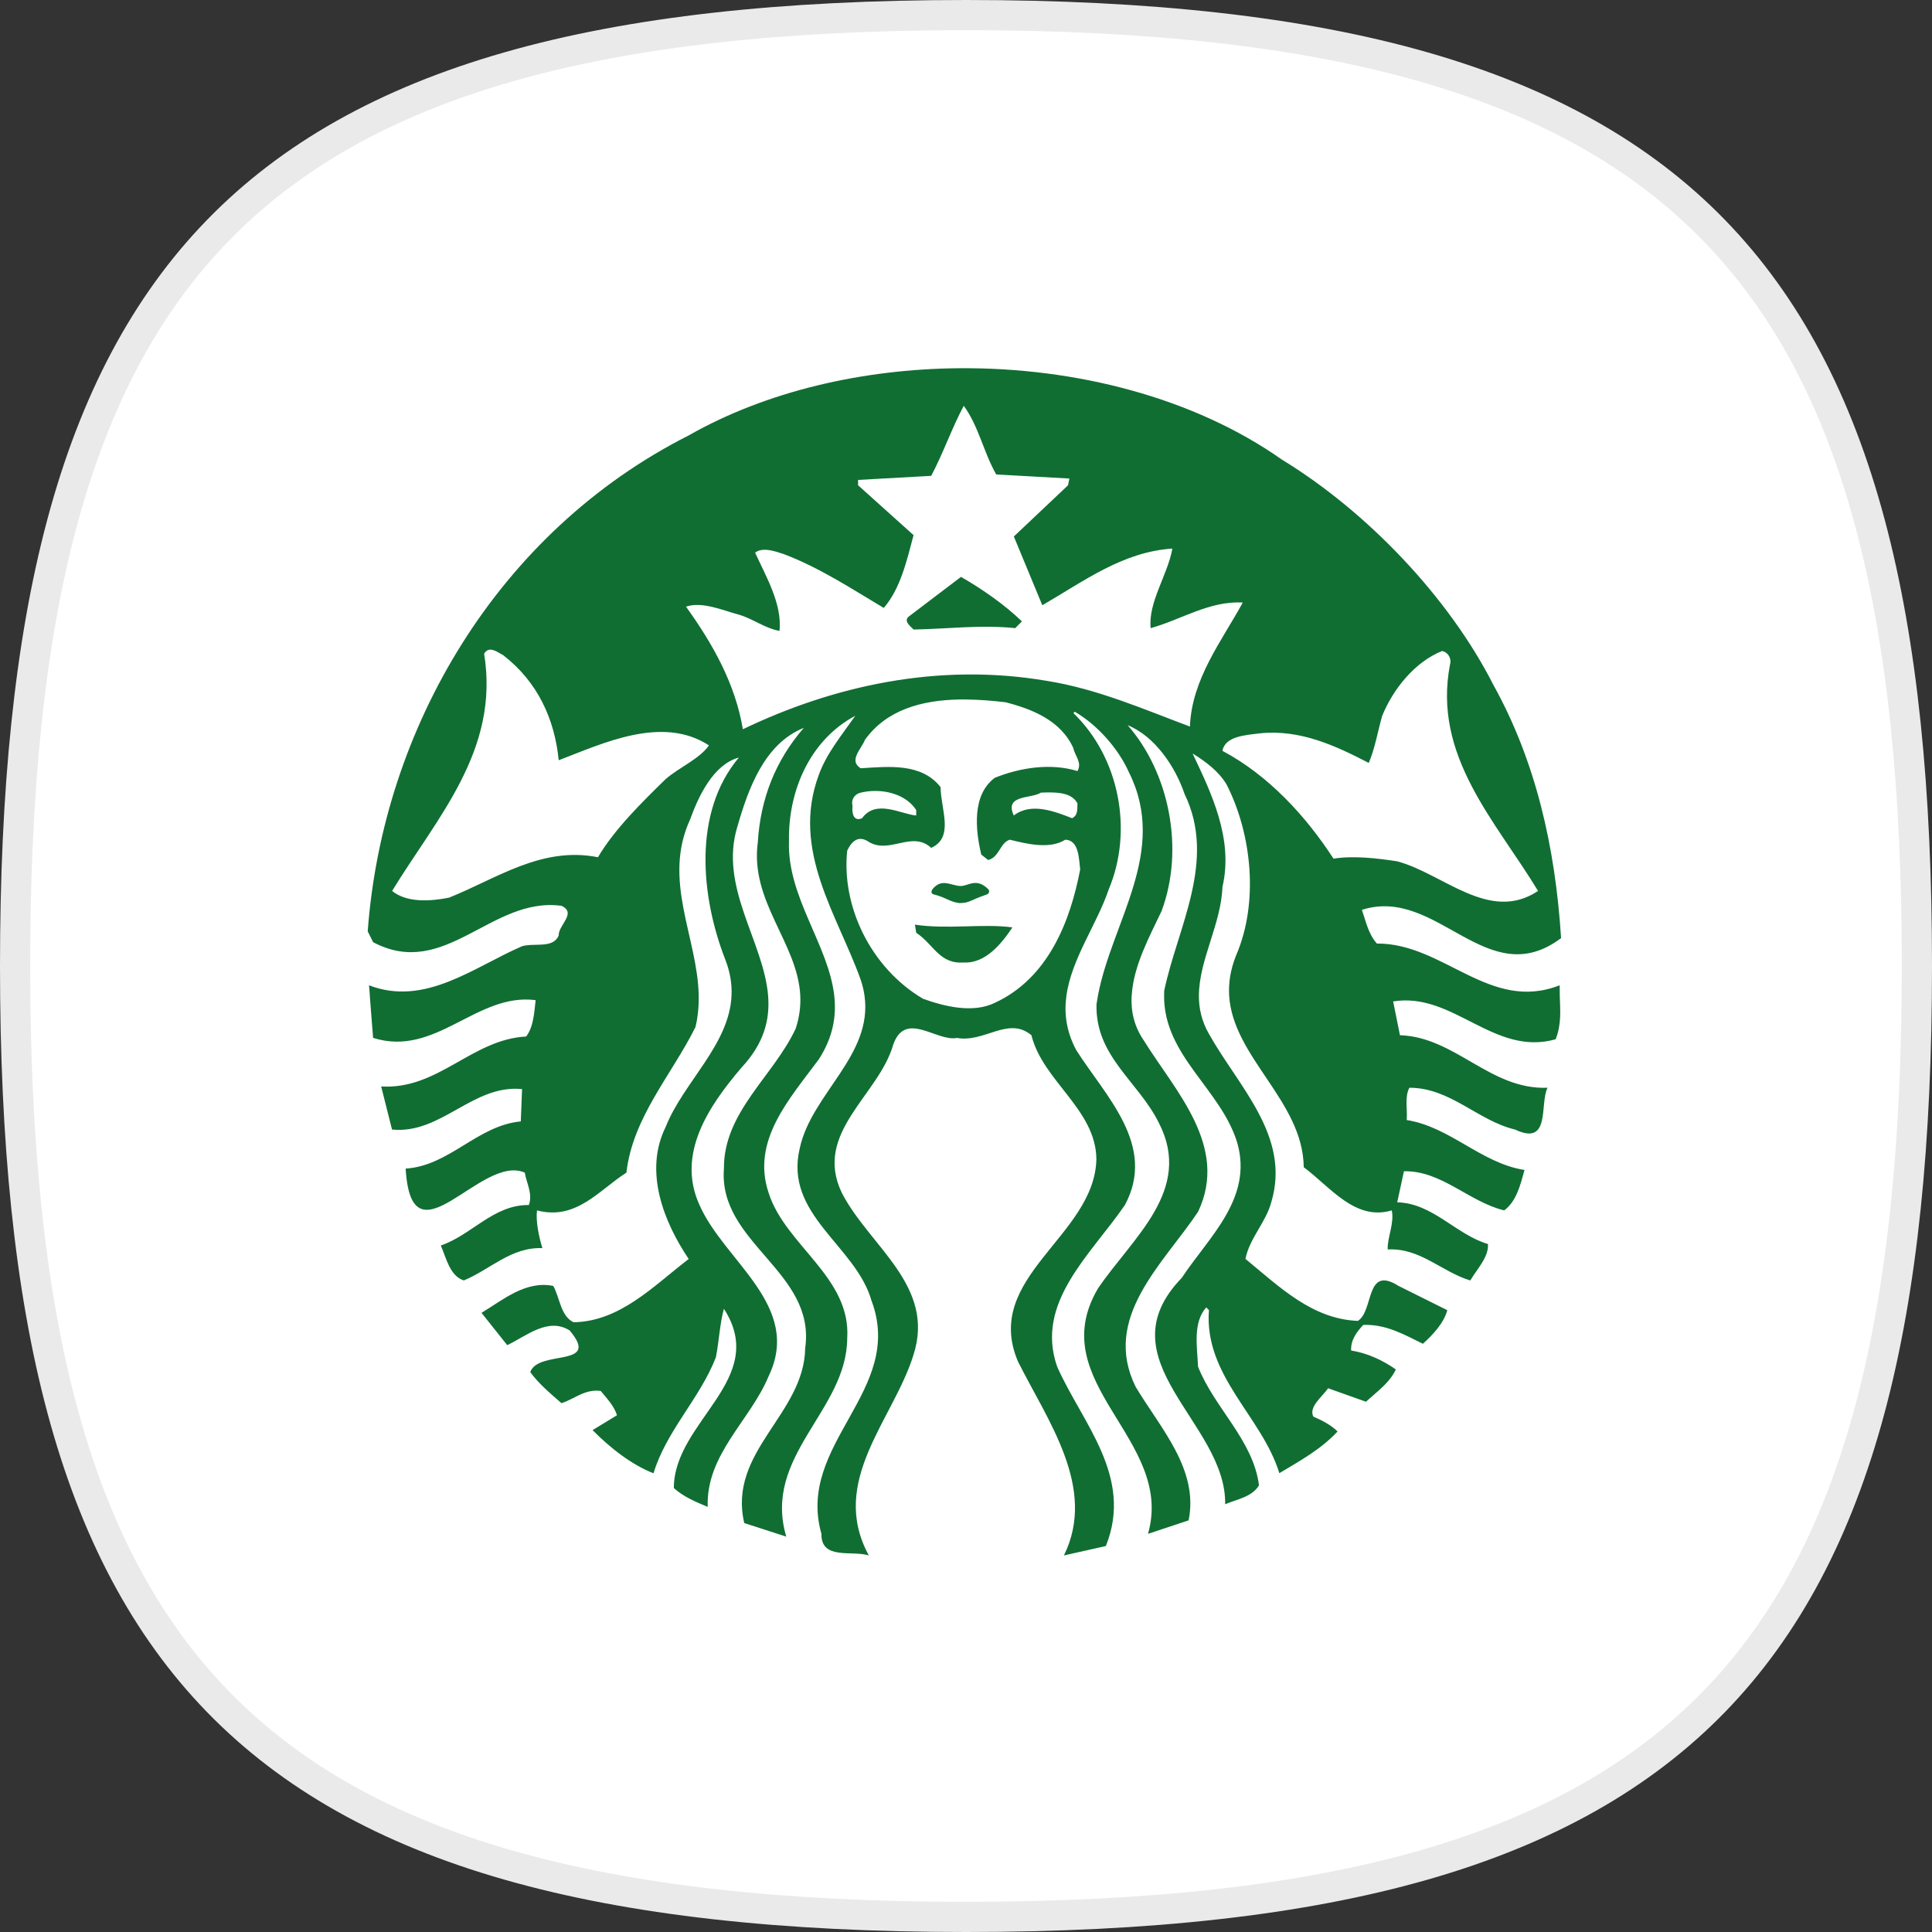 <svg width="64" height="64" viewBox="0 0 64 64" fill="none" xmlns="http://www.w3.org/2000/svg">
<rect x="0" y="0" width="64" height="64" fill="#333333" stroke="none"/>
<path d="M32 0.5C44.161 0.5 51.984 2.693 56.789 7.639C61.596 12.589 63.5 20.415 63.5 32C63.5 43.585 61.596 51.411 56.789 56.361C51.984 61.307 44.161 63.5 32 63.5C19.839 63.5 12.016 61.307 7.211 56.361C2.404 51.411 0.5 43.585 0.5 32C0.5 20.415 2.404 12.589 7.211 7.639C12.016 2.693 19.839 0.5 32 0.5Z" fill="white" stroke="#EAEAEA"/>
<path d="M52 32C52 43.046 43.046 52 32.002 52C20.957 52 12.004 43.046 12.004 32C12.004 20.954 20.957 12 32.002 12C43.046 12 52 20.954 52 32Z" fill="white"/>
<path d="M31.834 19.11C32.538 19.514 33.285 20.034 33.853 20.585L33.63 20.808C32.508 20.689 31.327 20.837 30.264 20.854C30.145 20.735 29.906 20.556 30.128 20.406L31.834 19.11ZM51.669 32.975C51.684 33.479 51.731 33.911 51.534 34.427C49.485 35.007 48.139 32.848 46.15 33.174L46.375 34.293C48.214 34.353 49.364 36.108 51.264 36.033C50.994 36.569 51.384 37.983 50.188 37.418C48.947 37.121 48.049 36.033 46.688 36.033C46.524 36.333 46.628 36.748 46.599 37.103C48.035 37.327 49.067 38.534 50.502 38.757C50.367 39.248 50.233 39.797 49.829 40.096C48.661 39.813 47.749 38.77 46.507 38.8L46.285 39.828C47.466 39.858 48.23 40.898 49.291 41.21C49.32 41.643 48.931 42.031 48.706 42.417C47.764 42.136 47.046 41.33 45.969 41.39C45.954 40.986 46.195 40.528 46.104 40.096C44.895 40.454 44.084 39.336 43.188 38.665C43.162 36.471 40.84 35.031 40.717 32.975C40.694 32.565 40.756 32.128 40.944 31.657C41.707 29.902 41.468 27.622 40.631 25.985C40.376 25.555 39.926 25.215 39.506 24.961C40.12 26.257 40.869 27.787 40.495 29.38C40.452 30.609 39.723 31.79 39.715 32.975C39.712 33.398 39.803 33.821 40.047 34.247C41.02 35.99 42.77 37.641 42.112 39.827C41.931 40.499 41.392 41.018 41.257 41.702C42.395 42.64 43.472 43.697 44.982 43.756C45.52 43.414 45.221 41.898 46.328 42.597L47.944 43.402C47.827 43.832 47.464 44.218 47.136 44.514C46.523 44.217 45.925 43.861 45.16 43.89C44.935 44.128 44.741 44.396 44.758 44.737C45.296 44.825 45.79 45.051 46.239 45.364C46.03 45.812 45.623 46.092 45.249 46.434L43.996 45.988C43.786 46.286 43.352 46.599 43.504 46.926C43.787 47.047 44.101 47.21 44.309 47.419C43.756 48.014 43.054 48.397 42.38 48.801C41.798 46.91 39.883 45.585 40.047 43.398L39.958 43.31C39.508 43.813 39.658 44.619 39.687 45.273C40.226 46.642 41.511 47.7 41.706 49.202C41.481 49.588 40.974 49.665 40.585 49.829C40.63 47.121 36.502 45.067 39.149 42.329C40.032 40.987 41.511 39.708 40.987 37.861C40.449 36.078 38.546 34.974 38.562 32.975L38.566 32.819C38.999 30.735 40.316 28.518 39.239 26.3C38.938 25.409 38.267 24.395 37.355 24.023C38.715 25.572 39.255 28.099 38.477 30.184C38.084 31.013 37.544 32.001 37.49 32.975H37.487C37.458 33.484 37.562 33.991 37.893 34.471C38.925 36.138 40.719 37.97 39.687 40.143C38.521 41.883 36.487 43.654 37.623 45.946C38.445 47.315 39.718 48.681 39.374 50.364L38.029 50.811C38.926 47.671 34.528 45.827 36.369 42.686C37.506 41.005 39.539 39.427 38.388 37.195C37.7 35.812 36.278 34.994 36.323 33.266L36.372 32.975C36.835 30.524 38.708 28.204 37.398 25.585C37.054 24.812 36.367 24.023 35.604 23.577L35.558 23.622C37.084 25.096 37.548 27.52 36.725 29.469C36.341 30.612 35.499 31.751 35.328 32.976C35.246 33.554 35.315 34.152 35.65 34.783C36.622 36.315 38.327 37.939 37.263 39.919C36.143 41.555 34.273 43.147 35.02 45.273C35.843 47.134 37.56 48.907 36.633 51.214L35.244 51.526C36.35 49.278 34.691 47.047 33.719 45.096C32.537 42.298 36.259 40.959 36.319 38.401C36.305 36.749 34.541 35.812 34.168 34.294C33.405 33.653 32.613 34.549 31.7 34.383C31.027 34.517 29.992 33.459 29.589 34.606C29.11 36.287 26.928 37.523 27.887 39.516C28.8 41.288 30.996 42.583 30.262 44.876C29.605 47.017 27.435 49.057 28.781 51.526C28.228 51.348 27.196 51.69 27.211 50.811C26.359 47.82 29.993 46.077 28.87 43.087C28.348 41.256 25.968 40.245 26.492 38.042C26.879 36.229 28.924 34.962 28.637 32.976C28.612 32.801 28.57 32.629 28.514 32.462C27.751 30.319 26.194 28.175 27.122 25.674C27.377 24.96 27.886 24.35 28.333 23.711C26.852 24.5 26.105 26.167 26.136 27.863C26.071 29.708 27.44 31.288 27.635 32.976C27.712 33.657 27.6 34.355 27.122 35.095C26.151 36.406 24.88 37.789 25.462 39.516C26.016 41.258 28.2 42.313 28.065 44.338C28.05 46.733 25.253 48.224 26.046 50.903L24.654 50.453C24.101 48.073 26.643 46.855 26.673 44.653C27.032 42.12 23.786 41.181 23.981 38.712C23.967 36.836 25.626 35.648 26.359 34.071C26.485 33.687 26.527 33.324 26.51 32.976C26.42 31.231 24.84 29.868 25.103 27.906C25.191 26.463 25.684 25.197 26.627 24.112C25.326 24.632 24.789 26.121 24.43 27.372C23.806 29.376 25.295 31.18 25.444 32.976C25.51 33.769 25.315 34.558 24.565 35.364C23.488 36.627 22.395 38.222 23.173 39.92C23.997 41.793 26.585 43.252 25.462 45.588C24.85 47.062 23.383 48.177 23.444 49.918C23.055 49.754 22.652 49.591 22.322 49.294C22.322 47.077 25.491 45.693 23.981 43.356C23.847 43.817 23.819 44.444 23.714 44.964C23.19 46.319 22.068 47.404 21.649 48.804C20.947 48.535 20.213 47.969 19.63 47.374L20.438 46.882C20.348 46.583 20.109 46.33 19.9 46.077C19.375 46.004 19.031 46.347 18.598 46.481C18.224 46.153 17.863 45.855 17.565 45.453C17.833 44.693 19.93 45.322 18.868 44.071C18.151 43.625 17.431 44.263 16.803 44.56L15.951 43.49C16.684 43.044 17.415 42.418 18.327 42.597C18.552 43 18.567 43.592 19 43.802C20.541 43.772 21.633 42.613 22.814 41.705C21.991 40.486 21.32 38.803 22.052 37.329C22.637 35.852 24.164 34.608 24.233 32.975C24.249 32.603 24.191 32.212 24.028 31.792C23.22 29.723 22.936 26.926 24.476 25.095C23.639 25.319 23.145 26.358 22.86 27.147C21.934 29.167 23.105 31.039 23.146 32.975C23.151 33.323 23.123 33.672 23.038 34.024C22.245 35.616 20.96 37.013 20.751 38.845C19.839 39.425 19.09 40.437 17.789 40.096C17.743 40.438 17.848 40.959 17.967 41.346C16.936 41.303 16.233 42.059 15.365 42.416C14.902 42.269 14.782 41.674 14.603 41.258C15.619 40.916 16.352 39.902 17.519 39.918C17.654 39.544 17.443 39.202 17.384 38.845C15.932 38.204 13.631 42.014 13.438 38.711C14.888 38.621 15.815 37.282 17.252 37.148L17.294 36.078C15.664 35.914 14.616 37.582 12.986 37.417L12.627 35.99C14.512 36.107 15.635 34.426 17.43 34.336C17.669 34.023 17.697 33.562 17.743 33.131C15.784 32.877 14.439 35.038 12.359 34.381C12.359 34.381 12.288 33.482 12.249 32.975H12.252C12.244 32.863 12.235 32.751 12.224 32.639C14.079 33.355 15.708 32.029 17.294 31.345C17.698 31.225 18.327 31.433 18.508 30.987C18.493 30.645 19.12 30.244 18.598 30.006C16.278 29.692 14.737 32.476 12.359 31.21L12.181 30.852C12.675 24.126 16.487 17.624 22.814 14.424C25.375 12.967 28.558 12.225 31.769 12.198C35.642 12.166 39.557 13.177 42.469 15.228C45.297 16.954 48.002 19.798 49.469 22.686C50.873 25.216 51.52 28.054 51.713 31.076C49.259 32.921 47.613 29.339 45.115 30.14C45.249 30.528 45.324 30.929 45.61 31.256C47.824 31.241 49.349 33.548 51.666 32.639L51.669 32.975ZM23.486 24.692C21.93 23.68 19.958 24.633 18.508 25.184C18.373 23.829 17.82 22.595 16.667 21.702C16.555 21.646 16.401 21.53 16.262 21.521C16.178 21.516 16.099 21.55 16.037 21.655C16.56 24.855 14.47 27.087 12.989 29.514C13.482 29.915 14.274 29.855 14.872 29.737C16.442 29.112 17.938 28.025 19.808 28.397C20.361 27.46 21.29 26.552 22.051 25.808C22.517 25.407 23.156 25.153 23.486 24.692ZM28.243 26.701C28.213 26.893 28.258 27.237 28.557 27.104C29.021 26.464 29.843 26.971 30.351 27.015V26.835C30.073 26.4 29.499 26.181 28.916 26.203C28.782 26.207 28.645 26.227 28.514 26.257C28.319 26.3 28.183 26.478 28.243 26.701ZM35.557 24.784C35.139 23.861 34.182 23.487 33.313 23.264C32.888 23.212 32.446 23.177 32.007 23.172C31.925 23.172 31.843 23.17 31.761 23.172C30.535 23.197 29.364 23.51 28.648 24.514C28.546 24.798 28.094 25.196 28.513 25.45C29.456 25.39 30.531 25.273 31.159 26.077C31.159 26.792 31.623 27.743 30.846 28.086C30.201 27.492 29.439 28.338 28.738 27.862C28.408 27.668 28.2 27.894 28.065 28.177C27.87 30.022 28.841 32.058 30.575 33.085C31.279 33.337 32.224 33.577 32.957 33.219C34.722 32.401 35.453 30.527 35.782 28.801C35.738 28.472 35.753 27.832 35.29 27.816C34.767 28.146 34.004 27.951 33.45 27.816C33.121 27.922 33.106 28.399 32.733 28.489L32.506 28.309C32.311 27.492 32.191 26.331 32.955 25.765C33.808 25.423 34.81 25.273 35.692 25.542C35.857 25.259 35.603 25.037 35.557 24.784ZM34.657 26.251C34.597 26.253 34.54 26.256 34.481 26.257C34.168 26.465 33.255 26.316 33.584 27.015C34.153 26.568 34.946 26.882 35.514 27.104C35.724 27 35.679 26.792 35.692 26.612C35.51 26.274 35.074 26.243 34.657 26.251ZM41.169 19.959C40.061 19.9 39.134 20.526 38.117 20.808C38.029 19.947 38.686 19.038 38.836 18.173C37.191 18.278 35.889 19.263 34.528 20.05C34.212 19.291 33.898 18.532 33.585 17.772L35.38 16.075L35.425 15.852L33.001 15.717C32.584 14.989 32.419 14.113 31.925 13.443C31.521 14.202 31.25 15.005 30.847 15.763L28.425 15.898V16.075L30.263 17.727C30.038 18.575 29.829 19.497 29.276 20.139C28.2 19.497 27.138 18.799 25.958 18.353C25.674 18.262 25.269 18.113 25.014 18.307C25.388 19.126 25.911 20.007 25.823 20.9C25.329 20.81 24.941 20.495 24.477 20.362C23.922 20.212 23.263 19.917 22.725 20.096C23.623 21.346 24.355 22.653 24.609 24.157C27.586 22.727 31.059 21.94 34.664 22.552C36.353 22.819 37.907 23.504 39.418 24.068C39.477 22.491 40.479 21.225 41.169 19.959ZM46.282 28.532C47.806 28.933 49.336 30.586 50.95 29.514C49.544 27.192 47.451 25.049 48.033 22.014C48.094 21.806 47.96 21.596 47.766 21.567C46.854 21.938 46.148 22.832 45.787 23.711C45.639 24.23 45.551 24.783 45.342 25.273C44.249 24.707 43.083 24.159 41.752 24.291C41.272 24.351 40.584 24.382 40.495 24.873C42.006 25.676 43.248 27.016 44.174 28.444C44.819 28.339 45.609 28.428 46.282 28.532ZM30.308 30.63L30.351 30.899C30.936 31.286 31.116 31.943 31.925 31.883C32.642 31.925 33.181 31.257 33.538 30.721C32.567 30.588 31.386 30.794 30.308 30.63ZM31.116 29.425C31.145 29.544 31.042 29.723 31.205 29.783C31.684 29.68 32.551 30.037 32.819 29.471C32.632 29.263 32.327 29.168 32.007 29.168C31.688 29.168 31.356 29.261 31.116 29.425Z" fill="#106E33"/>
<path opacity="0.99" d="M30.311 28.908H33.59V30.249H30.311V28.908Z" fill="white"/>
<path d="M30.917 29.625C31.34 29.725 31.445 29.874 31.78 29.916C32.136 29.91 32.085 29.838 32.706 29.624C32.747 29.61 32.803 29.52 32.733 29.452C32.347 29.071 32.081 29.343 31.839 29.35C31.518 29.354 31.218 29.077 30.905 29.437C30.851 29.51 30.823 29.582 30.917 29.625Z" fill="#106E33"/>
</svg>
